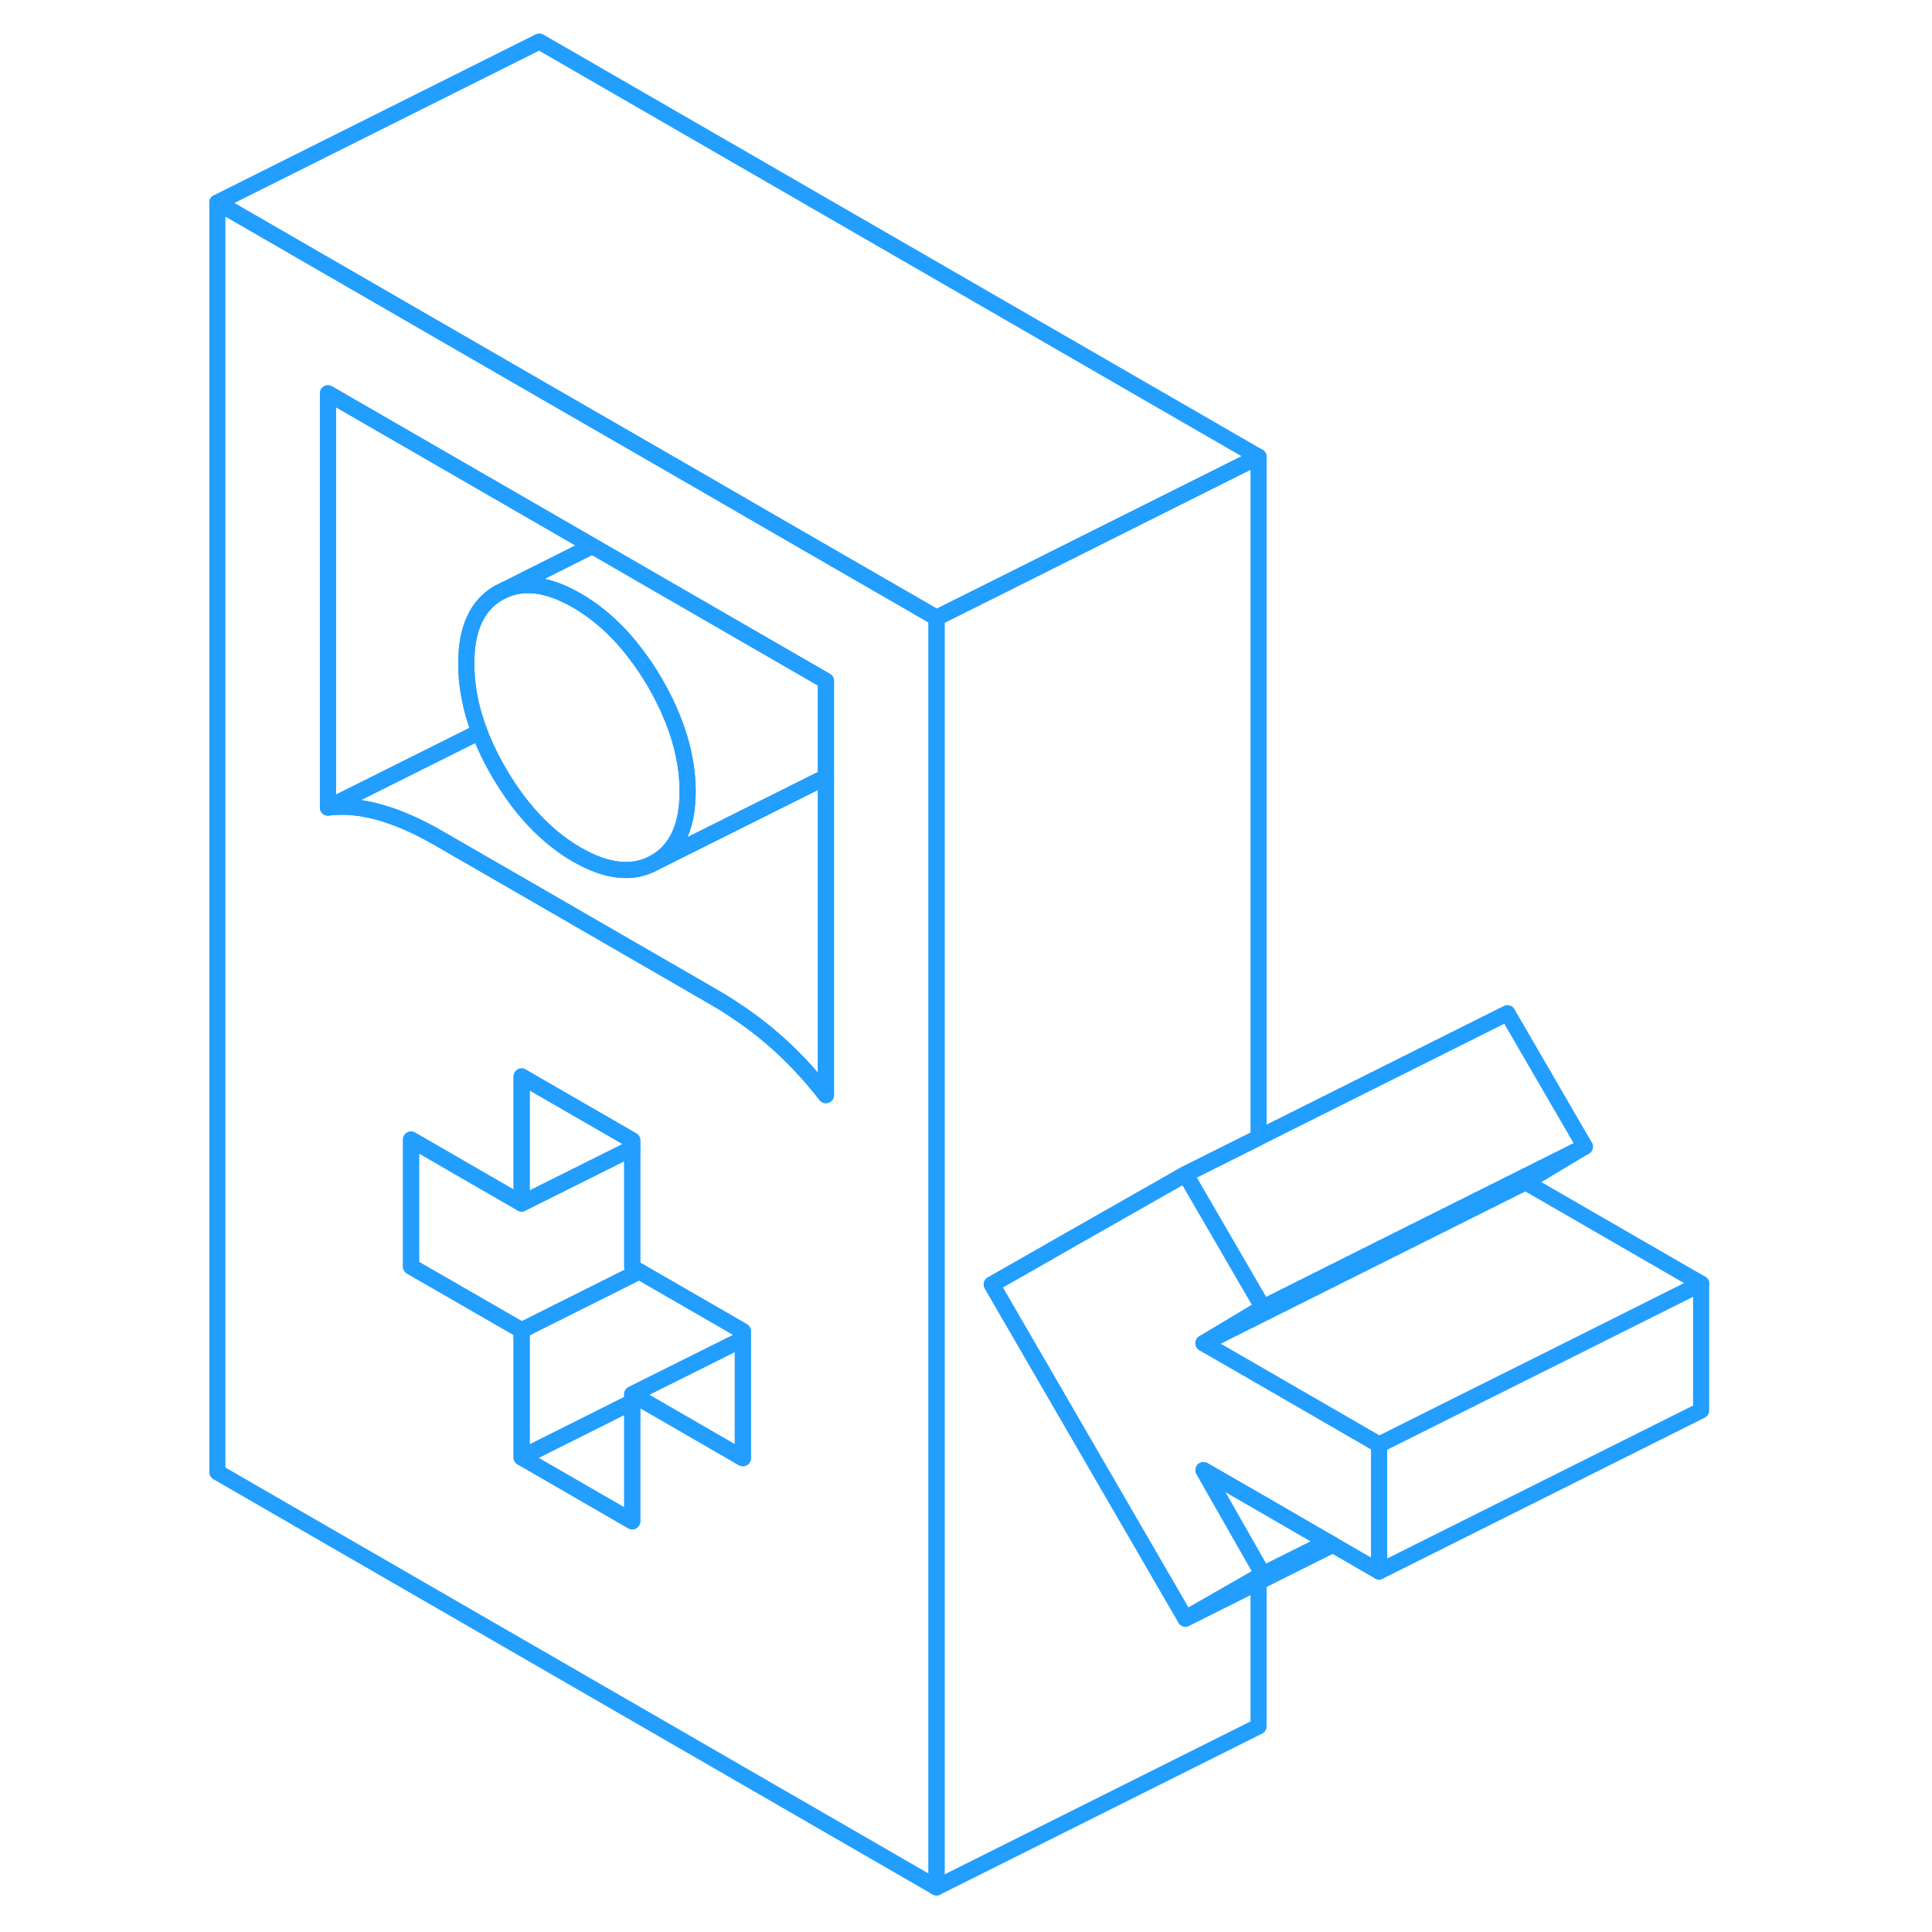 <svg width="48" height="48" viewBox="0 0 97 120" fill="none" xmlns="http://www.w3.org/2000/svg" stroke-width="1px" stroke-linecap="round" stroke-linejoin="round"><path d="M37.64 33.16L32.61 30.25L28.87 28.09L22 24.13L2 12.58V91.44L46.67 117.23V38.37L37.64 33.16ZM34.64 90.57L28.22 86.86L27.77 86.6V94.49L20.9 90.52V82.63L14.03 78.67V70.78L20.9 74.75V66.86L22 67.5L27.77 70.83V78.72L28.21 78.97L34.64 82.68V90.57ZM39.8 68.02C39.27 67.34 38.73 66.71 38.17 66.12C37.64 65.56 37.09 65.03 36.53 64.55C35.73 63.85 34.89 63.23 34.03 62.67C33.66 62.42 33.29 62.2 32.92 61.98L22 55.67L15.74 52.06C14.48 51.33 13.28 50.8 12.14 50.47C10.99 50.14 9.9 50.03 8.87 50.16V24.43L22 32.01L25.29 33.91L28.87 35.98L39.8 42.29V68.02Z" stroke="#229EFF" stroke-linejoin="round"/><path d="M34.64 83.17V90.57L28.22 86.86L27.77 86.6L29.47 85.75L34.64 83.17Z" stroke="#229EFF" stroke-linejoin="round"/><path d="M39.8 48.26V68.02C39.27 67.34 38.73 66.71 38.17 66.12C37.64 65.56 37.09 65.03 36.53 64.55C35.73 63.85 34.89 63.23 34.03 62.67C33.66 62.42 33.29 62.2 32.92 61.98L22 55.67L15.74 52.06C14.48 51.33 13.28 50.8 12.14 50.47C10.99 50.14 9.9 50.03 8.87 50.16L18.28 45.46C18.59 46.28 18.99 47.12 19.48 47.96C20.24 49.26 21.07 50.37 22 51.28C22.72 52 23.5 52.6 24.33 53.08C26.22 54.17 27.84 54.33 29.19 53.56L39.8 48.26Z" stroke="#229EFF" stroke-linejoin="round"/><path d="M74.16 89.73V97.61L71.29 95.95L70.97 95.77L66.67 93.28L63.25 91.31L66.67 97.31L66.94 97.78L66.67 97.93L62.13 100.53L50.1 79.78L51.7 78.87L54.64 77.19L62.13 72.93L66.67 80.75L66.94 81.22L66.67 81.38L63.25 83.43L66.67 85.4L74.16 89.73Z" stroke="#229EFF" stroke-linejoin="round"/><path d="M34.64 82.68V83.17L29.47 85.75L27.77 86.6V87.08L20.9 90.52V82.63L22.59 81.78L28.21 78.97L34.64 82.68Z" stroke="#229EFF" stroke-linejoin="round"/><path d="M27.77 87.08V94.49L20.9 90.52L27.77 87.08Z" stroke="#229EFF" stroke-linejoin="round"/><path d="M28.21 78.969L22.59 81.779L20.9 82.629L14.03 78.669V70.779L20.9 74.749L22 74.199L27.77 71.319V78.719L28.21 78.969Z" stroke="#229EFF" stroke-linejoin="round"/><path d="M27.77 70.829V71.319L22 74.199L20.9 74.749V66.859L22 67.499L27.77 70.829Z" stroke="#229EFF" stroke-linejoin="round"/><path d="M25.29 33.91L22 35.56L19.91 36.61L19.48 36.82C18.13 37.59 17.46 39.05 17.46 41.22C17.46 42.6 17.73 44.02 18.28 45.46L8.87 50.16V24.43L22 32.01L25.29 33.91Z" stroke="#229EFF" stroke-linejoin="round"/><path d="M31.21 49.16C31.21 51.33 30.53 52.789 29.19 53.559C27.84 54.33 26.22 54.17 24.33 53.08C23.5 52.6 22.72 52 22 51.28C21.07 50.37 20.24 49.26 19.48 47.96C18.99 47.12 18.59 46.28 18.28 45.46C17.73 44.02 17.46 42.6 17.46 41.22C17.46 39.05 18.13 37.59 19.48 36.819L19.91 36.61C20.55 36.35 21.25 36.28 22 36.4C22.72 36.52 23.5 36.819 24.33 37.3C25.69 38.09 26.91 39.19 27.98 40.61C28.41 41.16 28.81 41.77 29.19 42.419C30.53 44.739 31.21 46.99 31.21 49.16Z" stroke="#229EFF" stroke-linejoin="round"/><path d="M86.94 71.22L74.53 77.42L66.94 81.22L66.67 80.75L62.13 72.93L66.67 70.66L82.13 62.93L86.94 71.22Z" stroke="#229EFF" stroke-linejoin="round"/><path d="M94.16 79.73L86.85 83.39L84.97 84.33L79.98 86.82L74.16 89.73L66.67 85.4L63.25 83.43L83.25 73.43L94.16 79.73Z" stroke="#229EFF" stroke-linejoin="round"/><path d="M86.94 71.22L83.25 73.43L63.25 83.43L66.67 81.38L66.94 81.22L74.53 77.42L86.94 71.22Z" stroke="#229EFF" stroke-linejoin="round"/><path d="M94.16 79.73V87.609L74.16 97.609V89.73L79.98 86.82L84.97 84.329L86.85 83.389L94.16 79.73Z" stroke="#229EFF" stroke-linejoin="round"/><path d="M51.7 78.87L50.1 79.78L62.13 100.53L66.67 98.26V107.23L46.67 117.23V38.37L50.82 36.3L59.35 32.03L66.67 28.37V70.66L62.13 72.93L54.64 77.19L51.7 78.87Z" stroke="#229EFF" stroke-linejoin="round"/><path d="M66.67 28.37L59.35 32.03L50.82 36.3L46.67 38.37L37.64 33.16L32.61 30.25L28.87 28.09L22 24.13L2 12.58L22 2.58L66.67 28.37Z" stroke="#229EFF" stroke-linejoin="round"/><path d="M39.8 42.29V48.26L29.19 53.56C30.53 52.79 31.21 51.33 31.21 49.16C31.21 46.99 30.53 44.74 29.19 42.42C28.81 41.77 28.41 41.16 27.98 40.61C26.91 39.19 25.69 38.09 24.33 37.3C23.5 36.82 22.72 36.52 22 36.4C21.25 36.28 20.55 36.35 19.91 36.61L22 35.56L25.29 33.91L28.87 35.98L39.8 42.29Z" stroke="#229EFF" stroke-linejoin="round"/><path d="M70.97 95.771L66.94 97.781L66.67 97.311L63.25 91.311L66.67 93.281L70.97 95.771Z" stroke="#229EFF" stroke-linejoin="round"/><path d="M71.29 95.95L66.67 98.26L62.13 100.531L66.67 97.93L66.94 97.781L70.97 95.77L71.29 95.95Z" stroke="#229EFF" stroke-linejoin="round"/></svg>